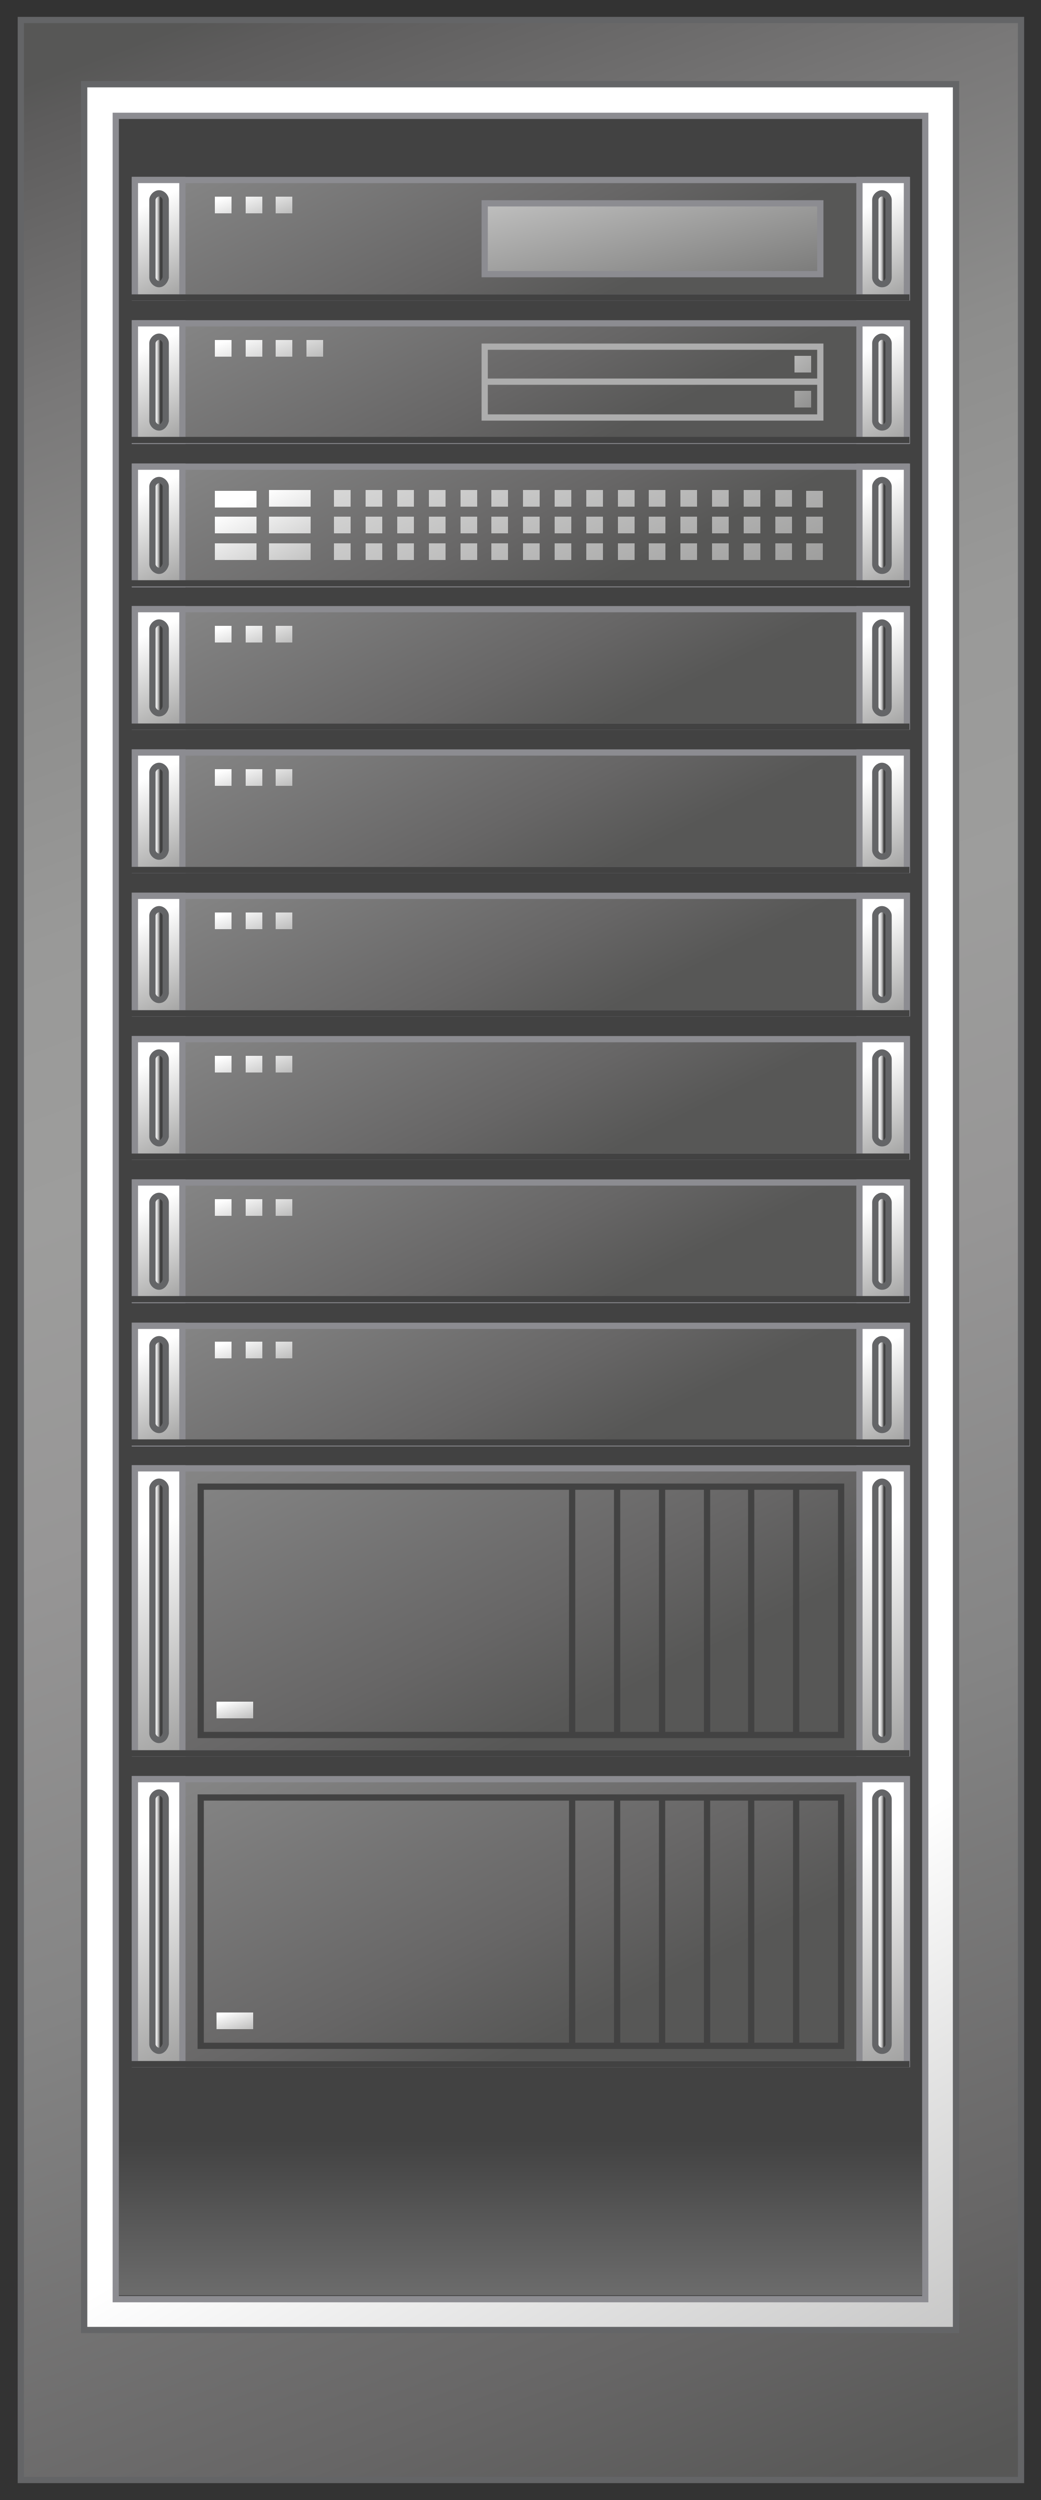 <?xml version="1.0" encoding="utf-8"?>

<!-- Copyright 2016 Siemens AG -->

<!-- Generator: Adobe Illustrator 16.0.4, SVG Export Plug-In . SVG Version: 6.00 Build 0)  -->
<!DOCTYPE svg PUBLIC "-//W3C//DTD SVG 1.1//EN" "http://www.w3.org/Graphics/SVG/1.1/DTD/svg11.dtd">
<svg version="1.1" id="PC_Hardware_Serversystem_Big"
	 xmlns="http://www.w3.org/2000/svg" xmlns:xlink="http://www.w3.org/1999/xlink" x="0px" y="0px" width="125px" height="300px"
	 viewBox="0 0 125 300" enable-background="new 0 0 125 300" xml:space="preserve">
<rect x="0" y="0" width="125" height="300" fill="#333333" stroke="none"/>
<g id="Server_Cabinet_2_">
	<linearGradient id="Inside_1_" gradientUnits="userSpaceOnUse" x1="62.513" y1="340.644" x2="62.513" y2="256.902">
		<stop  offset="0" style="stop-color:#FFFFFF"/>
		<stop  offset="1" style="stop-color:#424242"/>
	</linearGradient>
	
		<rect id="Inside_2_" x="13.9" y="13.8" fill="url(#Inside_1_)" stroke="#424242" stroke-width="0.75" stroke-miterlimit="10" width="97.2" height="262"/>
	<linearGradient id="Frame_1_" gradientUnits="userSpaceOnUse" x1="106.272" y1="219.602" x2="173.571" y2="334.573">
		<stop  offset="0" style="stop-color:#FFFFFF"/>
		<stop  offset="1" style="stop-color:#7C7C7B"/>
	</linearGradient>
	<path id="Frame_2_" fill="url(#Frame_1_)" stroke="#8C8C91" stroke-width="0.75" stroke-miterlimit="10" d="M10.1,10.1v269.6h104.7
		V10.1H10.1z M111.1,275.9H13.9v-262h97.2V275.9z"/>
	<linearGradient id="Cabinet_1_" gradientUnits="userSpaceOnUse" x1="9.271" y1="7.751" x2="116.843" y2="295.189">
		<stop  offset="0" style="stop-color:#575756"/>
		<stop  offset="1.586480e-02" style="stop-color:#5D5C5C"/>
		<stop  offset="0.117" style="stop-color:#797878"/>
		<stop  offset="0.218" style="stop-color:#8D8D8C"/>
		<stop  offset="0.319" style="stop-color:#999998"/>
		<stop  offset="0.418" style="stop-color:#9D9D9C"/>
		<stop  offset="0.54" style="stop-color:#979696"/>
		<stop  offset="0.712" style="stop-color:#848484"/>
		<stop  offset="0.913" style="stop-color:#676666"/>
		<stop  offset="1" style="stop-color:#575756"/>
	</linearGradient>
	<path id="Cabinet_2_" fill="url(#Cabinet_1_)" stroke="#646567" stroke-width="0.75" stroke-miterlimit="10" d="M2.5,2.4v295.2
		h120.1V2.4H2.5z M114.9,279.6H10.1V10.1h104.7V279.6z"/>
</g>
<g id="Module_11">
	<linearGradient id="Shape_Case_11_" gradientUnits="userSpaceOnUse" x1="-0.927" y1="100.448" x2="68.707" y2="243.286">
		<stop  offset="0" style="stop-color:#575756"/>
		<stop  offset="1.586480e-02" style="stop-color:#5D5C5C"/>
		<stop  offset="0.117" style="stop-color:#797878"/>
		<stop  offset="0.218" style="stop-color:#8D8D8C"/>
		<stop  offset="0.319" style="stop-color:#999998"/>
		<stop  offset="0.418" style="stop-color:#9D9D9C"/>
		<stop  offset="0.54" style="stop-color:#979696"/>
		<stop  offset="0.712" style="stop-color:#848484"/>
		<stop  offset="0.913" style="stop-color:#676666"/>
		<stop  offset="1" style="stop-color:#575756"/>
	</linearGradient>
	
		<rect id="Shape_Case_10_" x="16.2" y="213.5" fill="url(#Shape_Case_11_)" stroke="#8C8C91" stroke-width="0.75" stroke-miterlimit="10" width="92.6" height="34.2"/>
	<linearGradient id="Holder_Right_11_" gradientUnits="userSpaceOnUse" x1="101.853" y1="222.254" x2="117.976" y2="254.718">
		<stop  offset="0" style="stop-color:#FFFFFF"/>
		<stop  offset="1" style="stop-color:#7C7C7B"/>
	</linearGradient>
	
		<rect id="Holder_Right_10_" x="103.2" y="213.5" fill="url(#Holder_Right_11_)" stroke="#8C8C91" stroke-width="0.75" stroke-miterlimit="10" width="5.7" height="34.2"/>
	<linearGradient id="Holder_Left_11_" gradientUnits="userSpaceOnUse" x1="14.909" y1="222.254" x2="31.031" y2="254.718">
		<stop  offset="0" style="stop-color:#FFFFFF"/>
		<stop  offset="1" style="stop-color:#7C7C7B"/>
	</linearGradient>
	
		<rect id="Holder_Left_10_" x="16.2" y="213.5" fill="url(#Holder_Left_11_)" stroke="#8C8C91" stroke-width="0.75" stroke-miterlimit="10" width="5.7" height="34.2"/>
	<path id="Devider_Lines_1_" fill="none" stroke="#424242" stroke-width="0.75" stroke-miterlimit="10" d="M101,245.5H24.1v-29.8
		H101V245.5z M68.7,215.5v29.9 M74.1,215.5v29.9 M79.5,215.5v29.9 M84.9,215.5v29.9 M90.2,215.5v29.9 M95.6,215.5v29.9"/>
	
		<line id="Lower_Edge_1_" fill="none" stroke="#424242" stroke-width="0.75" stroke-miterlimit="10" x1="15.8" y1="247.7" x2="109.2" y2="247.7"/>
	
		<linearGradient id="Slide-Handle_Right_11_" gradientUnits="userSpaceOnUse" x1="105.35" y1="230.587" x2="106.135" y2="230.587">
		<stop  offset="0" style="stop-color:#A5A5A5"/>
		<stop  offset="4.758149e-02" style="stop-color:#B5B5B5"/>
		<stop  offset="0.151" style="stop-color:#D3D3D3"/>
		<stop  offset="0.239" style="stop-color:#E5E5E5"/>
		<stop  offset="0.302" style="stop-color:#ECECEC"/>
		<stop  offset="0.407" style="stop-color:#E8E8E8"/>
		<stop  offset="0.514" style="stop-color:#DCDCDC"/>
		<stop  offset="0.621" style="stop-color:#C7C7C7"/>
		<stop  offset="0.729" style="stop-color:#ABABAB"/>
		<stop  offset="0.838" style="stop-color:#868686"/>
		<stop  offset="0.945" style="stop-color:#5A5A5A"/>
		<stop  offset="1" style="stop-color:#404040"/>
	</linearGradient>
	
		<path id="Slide-Handle_Right_10_" fill="url(#Slide-Handle_Right_11_)" stroke="#646567" stroke-width="0.75" stroke-miterlimit="10" d="
		M105.9,246.1c-0.4,0-0.8-0.4-0.8-0.8v-29.4c0-0.4,0.4-0.8,0.8-0.8c0.4,0,0.8,0.4,0.8,0.8v29.4C106.7,245.7,106.4,246.1,105.9,246.1
		z"/>
	<linearGradient id="Slide-Handle_Left_2_" gradientUnits="userSpaceOnUse" x1="18.453" y1="230.587" x2="19.238" y2="230.587">
		<stop  offset="0" style="stop-color:#A5A5A5"/>
		<stop  offset="4.758149e-02" style="stop-color:#B5B5B5"/>
		<stop  offset="0.151" style="stop-color:#D3D3D3"/>
		<stop  offset="0.239" style="stop-color:#E5E5E5"/>
		<stop  offset="0.302" style="stop-color:#ECECEC"/>
		<stop  offset="0.407" style="stop-color:#E8E8E8"/>
		<stop  offset="0.514" style="stop-color:#DCDCDC"/>
		<stop  offset="0.621" style="stop-color:#C7C7C7"/>
		<stop  offset="0.729" style="stop-color:#ABABAB"/>
		<stop  offset="0.838" style="stop-color:#868686"/>
		<stop  offset="0.945" style="stop-color:#5A5A5A"/>
		<stop  offset="1" style="stop-color:#404040"/>
	</linearGradient>
	
		<path id="Slide-Handle_Left_1_" fill="url(#Slide-Handle_Left_2_)" stroke="#646567" stroke-width="0.75" stroke-miterlimit="10" d="
		M19.1,246.1c-0.4,0-0.8-0.4-0.8-0.8v-29.4c0-0.4,0.4-0.8,0.8-0.8c0.4,0,0.8,0.4,0.8,0.8v29.4C19.8,245.7,19.5,246.1,19.1,246.1z"/>
	<linearGradient id="Button_2_" gradientUnits="userSpaceOnUse" x1="27.773" y1="241.233" x2="29.618" y2="246.812">
		<stop  offset="0" style="stop-color:#FFFFFF"/>
		<stop  offset="1" style="stop-color:#7C7C7B"/>
	</linearGradient>
	<rect id="Button_1_" x="26" y="241.5" fill="url(#Button_2_)" width="4.4" height="2"/>
</g>
<g id="Module_10">
	<linearGradient id="Shape_Case_12_" gradientUnits="userSpaceOnUse" x1="-0.926" y1="63.19" x2="68.707" y2="206.026">
		<stop  offset="0" style="stop-color:#575756"/>
		<stop  offset="1.586480e-02" style="stop-color:#5D5C5C"/>
		<stop  offset="0.117" style="stop-color:#797878"/>
		<stop  offset="0.218" style="stop-color:#8D8D8C"/>
		<stop  offset="0.319" style="stop-color:#999998"/>
		<stop  offset="0.418" style="stop-color:#9D9D9C"/>
		<stop  offset="0.54" style="stop-color:#979696"/>
		<stop  offset="0.712" style="stop-color:#848484"/>
		<stop  offset="0.913" style="stop-color:#676666"/>
		<stop  offset="1" style="stop-color:#575756"/>
	</linearGradient>
	
		<rect id="Shape_Case_9_" x="16.2" y="176.2" fill="url(#Shape_Case_12_)" stroke="#8C8C91" stroke-width="0.75" stroke-miterlimit="10" width="92.6" height="34.2"/>
	<linearGradient id="Holder_Right_12_" gradientUnits="userSpaceOnUse" x1="101.853" y1="184.994" x2="117.976" y2="217.458">
		<stop  offset="0" style="stop-color:#FFFFFF"/>
		<stop  offset="1" style="stop-color:#7C7C7B"/>
	</linearGradient>
	
		<rect id="Holder_Right_9_" x="103.2" y="176.2" fill="url(#Holder_Right_12_)" stroke="#8C8C91" stroke-width="0.75" stroke-miterlimit="10" width="5.7" height="34.2"/>
	<linearGradient id="Holder_Left_12_" gradientUnits="userSpaceOnUse" x1="14.909" y1="184.994" x2="31.031" y2="217.458">
		<stop  offset="0" style="stop-color:#FFFFFF"/>
		<stop  offset="1" style="stop-color:#7C7C7B"/>
	</linearGradient>
	
		<rect id="Holder_Left_9_" x="16.2" y="176.2" fill="url(#Holder_Left_12_)" stroke="#8C8C91" stroke-width="0.75" stroke-miterlimit="10" width="5.7" height="34.2"/>
	<path id="Devider_Lines_2_" fill="none" stroke="#424242" stroke-width="0.75" stroke-miterlimit="10" d="M101,208.2H24.1v-29.8
		H101V208.2z M68.7,178.3v29.9 M74.1,178.3v29.9 M79.5,178.3v29.9 M84.9,178.3v29.9 M90.2,178.3v29.9 M95.6,178.3v29.9"/>
	
		<line id="Lower_Edge_3_" fill="none" stroke="#424242" stroke-width="0.75" stroke-miterlimit="10" x1="15.8" y1="210.4" x2="109.2" y2="210.4"/>
	
		<linearGradient id="Slide-Handle_Right_12_" gradientUnits="userSpaceOnUse" x1="105.35" y1="193.327" x2="106.135" y2="193.327">
		<stop  offset="0" style="stop-color:#A5A5A5"/>
		<stop  offset="4.758149e-02" style="stop-color:#B5B5B5"/>
		<stop  offset="0.151" style="stop-color:#D3D3D3"/>
		<stop  offset="0.239" style="stop-color:#E5E5E5"/>
		<stop  offset="0.302" style="stop-color:#ECECEC"/>
		<stop  offset="0.407" style="stop-color:#E8E8E8"/>
		<stop  offset="0.514" style="stop-color:#DCDCDC"/>
		<stop  offset="0.621" style="stop-color:#C7C7C7"/>
		<stop  offset="0.729" style="stop-color:#ABABAB"/>
		<stop  offset="0.838" style="stop-color:#868686"/>
		<stop  offset="0.945" style="stop-color:#5A5A5A"/>
		<stop  offset="1" style="stop-color:#404040"/>
	</linearGradient>
	
		<path id="Slide-Handle_Right_9_" fill="url(#Slide-Handle_Right_12_)" stroke="#646567" stroke-width="0.75" stroke-miterlimit="10" d="
		M105.9,208.8c-0.4,0-0.8-0.4-0.8-0.8v-29.4c0-0.4,0.4-0.8,0.8-0.8c0.4,0,0.8,0.4,0.8,0.8V208C106.7,208.5,106.4,208.8,105.9,208.8z
		"/>
	<linearGradient id="Slide-Handle_Left_4_" gradientUnits="userSpaceOnUse" x1="18.453" y1="193.327" x2="19.238" y2="193.327">
		<stop  offset="0" style="stop-color:#A5A5A5"/>
		<stop  offset="4.758149e-02" style="stop-color:#B5B5B5"/>
		<stop  offset="0.151" style="stop-color:#D3D3D3"/>
		<stop  offset="0.239" style="stop-color:#E5E5E5"/>
		<stop  offset="0.302" style="stop-color:#ECECEC"/>
		<stop  offset="0.407" style="stop-color:#E8E8E8"/>
		<stop  offset="0.514" style="stop-color:#DCDCDC"/>
		<stop  offset="0.621" style="stop-color:#C7C7C7"/>
		<stop  offset="0.729" style="stop-color:#ABABAB"/>
		<stop  offset="0.838" style="stop-color:#868686"/>
		<stop  offset="0.945" style="stop-color:#5A5A5A"/>
		<stop  offset="1" style="stop-color:#404040"/>
	</linearGradient>
	
		<path id="Slide-Handle_Left_5_" fill="url(#Slide-Handle_Left_4_)" stroke="#646567" stroke-width="0.75" stroke-miterlimit="10" d="
		M19.1,208.8c-0.4,0-0.8-0.4-0.8-0.8v-29.4c0-0.4,0.4-0.8,0.8-0.8c0.4,0,0.8,0.4,0.8,0.8V208C19.8,208.5,19.5,208.8,19.1,208.8z"/>
	<linearGradient id="Button_3_" gradientUnits="userSpaceOnUse" x1="27.773" y1="203.974" x2="29.618" y2="209.553">
		<stop  offset="0" style="stop-color:#FFFFFF"/>
		<stop  offset="1" style="stop-color:#7C7C7B"/>
	</linearGradient>
	<rect id="Button" x="26" y="204.2" fill="url(#Button_3_)" width="4.4" height="2"/>
</g>
<g id="Module_9">
	<linearGradient id="Shape_Case_13_" gradientUnits="userSpaceOnUse" x1="15.132" y1="68.907" x2="67.138" y2="175.587">
		<stop  offset="0" style="stop-color:#575756"/>
		<stop  offset="1.586480e-02" style="stop-color:#5D5C5C"/>
		<stop  offset="0.117" style="stop-color:#797878"/>
		<stop  offset="0.218" style="stop-color:#8D8D8C"/>
		<stop  offset="0.319" style="stop-color:#999998"/>
		<stop  offset="0.418" style="stop-color:#9D9D9C"/>
		<stop  offset="0.54" style="stop-color:#979696"/>
		<stop  offset="0.712" style="stop-color:#848484"/>
		<stop  offset="0.913" style="stop-color:#676666"/>
		<stop  offset="1" style="stop-color:#575756"/>
	</linearGradient>
	
		<rect id="Shape_Case_8_" x="16.2" y="159.1" fill="url(#Shape_Case_13_)" stroke="#8C8C91" stroke-width="0.75" stroke-miterlimit="10" width="92.6" height="14.1"/>
	<linearGradient id="Holder_Right_13_" gradientUnits="userSpaceOnUse" x1="104.098" y1="162.292" x2="111.464" y2="177.125">
		<stop  offset="0" style="stop-color:#FFFFFF"/>
		<stop  offset="1" style="stop-color:#7C7C7B"/>
	</linearGradient>
	
		<rect id="Holder_Right_8_" x="103.2" y="159.1" fill="url(#Holder_Right_13_)" stroke="#8C8C91" stroke-width="0.75" stroke-miterlimit="10" width="5.7" height="14.1"/>
	<linearGradient id="Holder_Left_13_" gradientUnits="userSpaceOnUse" x1="17.153" y1="162.291" x2="24.52" y2="177.124">
		<stop  offset="0" style="stop-color:#FFFFFF"/>
		<stop  offset="1" style="stop-color:#7C7C7B"/>
	</linearGradient>
	
		<rect id="Holder_Left_8_" x="16.2" y="159.1" fill="url(#Holder_Left_13_)" stroke="#8C8C91" stroke-width="0.75" stroke-miterlimit="10" width="5.7" height="14.1"/>
	
		<line id="Lower_Edge_8_" fill="none" stroke="#424242" stroke-width="0.75" stroke-miterlimit="10" x1="15.8" y1="173.1" x2="109.2" y2="173.1"/>
	
		<linearGradient id="Slide-Handle_Right_13_" gradientUnits="userSpaceOnUse" x1="105.35" y1="166.106" x2="106.135" y2="166.106">
		<stop  offset="0" style="stop-color:#A5A5A5"/>
		<stop  offset="4.758149e-02" style="stop-color:#B5B5B5"/>
		<stop  offset="0.151" style="stop-color:#D3D3D3"/>
		<stop  offset="0.239" style="stop-color:#E5E5E5"/>
		<stop  offset="0.302" style="stop-color:#ECECEC"/>
		<stop  offset="0.407" style="stop-color:#E8E8E8"/>
		<stop  offset="0.514" style="stop-color:#DCDCDC"/>
		<stop  offset="0.621" style="stop-color:#C7C7C7"/>
		<stop  offset="0.729" style="stop-color:#ABABAB"/>
		<stop  offset="0.838" style="stop-color:#868686"/>
		<stop  offset="0.945" style="stop-color:#5A5A5A"/>
		<stop  offset="1" style="stop-color:#404040"/>
	</linearGradient>
	
		<path id="Slide-Handle_Right_8_" fill="url(#Slide-Handle_Right_13_)" stroke="#646567" stroke-width="0.75" stroke-miterlimit="10" d="
		M105.9,171.6c-0.4,0-0.8-0.4-0.8-0.8v-9.3c0-0.4,0.4-0.8,0.8-0.8c0.4,0,0.8,0.4,0.8,0.8v9.3C106.7,171.2,106.4,171.6,105.9,171.6z"
		/>
	
		<linearGradient id="Slide-Handle_Left_11_" gradientUnits="userSpaceOnUse" x1="18.453" y1="166.106" x2="19.238" y2="166.106">
		<stop  offset="0" style="stop-color:#A5A5A5"/>
		<stop  offset="4.758149e-02" style="stop-color:#B5B5B5"/>
		<stop  offset="0.151" style="stop-color:#D3D3D3"/>
		<stop  offset="0.239" style="stop-color:#E5E5E5"/>
		<stop  offset="0.302" style="stop-color:#ECECEC"/>
		<stop  offset="0.407" style="stop-color:#E8E8E8"/>
		<stop  offset="0.514" style="stop-color:#DCDCDC"/>
		<stop  offset="0.621" style="stop-color:#C7C7C7"/>
		<stop  offset="0.729" style="stop-color:#ABABAB"/>
		<stop  offset="0.838" style="stop-color:#868686"/>
		<stop  offset="0.945" style="stop-color:#5A5A5A"/>
		<stop  offset="1" style="stop-color:#404040"/>
	</linearGradient>
	
		<path id="Slide-Handle_Left_10_" fill="url(#Slide-Handle_Left_11_)" stroke="#646567" stroke-width="0.75" stroke-miterlimit="10" d="
		M19.1,171.6c-0.4,0-0.8-0.4-0.8-0.8v-9.3c0-0.4,0.4-0.8,0.8-0.8c0.4,0,0.8,0.4,0.8,0.8v9.3C19.8,171.2,19.5,171.6,19.1,171.6z"/>
	<linearGradient id="Buttons_7_" gradientUnits="userSpaceOnUse" x1="29.842" y1="160.176" x2="32.539" y2="168.335">
		<stop  offset="0" style="stop-color:#FFFFFF"/>
		<stop  offset="1" style="stop-color:#7C7C7B"/>
	</linearGradient>
	<path id="Buttons_6_" fill="url(#Buttons_7_)" d="M35.1,161h-2v2h2V161z M31.5,161h-2v2h2V161z M27.8,161h-2v2h2V161z"/>
</g>
<g id="Module_8">
	<linearGradient id="Shape_Case_14_" gradientUnits="userSpaceOnUse" x1="15.132" y1="51.723" x2="67.138" y2="158.403">
		<stop  offset="0" style="stop-color:#575756"/>
		<stop  offset="1.586480e-02" style="stop-color:#5D5C5C"/>
		<stop  offset="0.117" style="stop-color:#797878"/>
		<stop  offset="0.218" style="stop-color:#8D8D8C"/>
		<stop  offset="0.319" style="stop-color:#999998"/>
		<stop  offset="0.418" style="stop-color:#9D9D9C"/>
		<stop  offset="0.54" style="stop-color:#979696"/>
		<stop  offset="0.712" style="stop-color:#848484"/>
		<stop  offset="0.913" style="stop-color:#676666"/>
		<stop  offset="1" style="stop-color:#575756"/>
	</linearGradient>
	
		<rect id="Shape_Case_7_" x="16.2" y="141.9" fill="url(#Shape_Case_14_)" stroke="#8C8C91" stroke-width="0.75" stroke-miterlimit="10" width="92.6" height="14.1"/>
	<linearGradient id="Holder_Right_14_" gradientUnits="userSpaceOnUse" x1="104.098" y1="145.108" x2="111.464" y2="159.941">
		<stop  offset="0" style="stop-color:#FFFFFF"/>
		<stop  offset="1" style="stop-color:#7C7C7B"/>
	</linearGradient>
	
		<rect id="Holder_Right_7_" x="103.2" y="141.9" fill="url(#Holder_Right_14_)" stroke="#8C8C91" stroke-width="0.75" stroke-miterlimit="10" width="5.7" height="14.1"/>
	<linearGradient id="Holder_Left_14_" gradientUnits="userSpaceOnUse" x1="17.153" y1="145.108" x2="24.52" y2="159.941">
		<stop  offset="0" style="stop-color:#FFFFFF"/>
		<stop  offset="1" style="stop-color:#7C7C7B"/>
	</linearGradient>
	
		<rect id="Holder_Left_7_" x="16.2" y="141.9" fill="url(#Holder_Left_14_)" stroke="#8C8C91" stroke-width="0.75" stroke-miterlimit="10" width="5.7" height="14.1"/>
	
		<line id="Lower_Edge_7_" fill="none" stroke="#424242" stroke-width="0.75" stroke-miterlimit="10" x1="15.8" y1="155.9" x2="109.2" y2="155.9"/>
	
		<linearGradient id="Slide-Handle_Right_14_" gradientUnits="userSpaceOnUse" x1="105.35" y1="148.922" x2="106.135" y2="148.922">
		<stop  offset="0" style="stop-color:#A5A5A5"/>
		<stop  offset="4.758149e-02" style="stop-color:#B5B5B5"/>
		<stop  offset="0.151" style="stop-color:#D3D3D3"/>
		<stop  offset="0.239" style="stop-color:#E5E5E5"/>
		<stop  offset="0.302" style="stop-color:#ECECEC"/>
		<stop  offset="0.407" style="stop-color:#E8E8E8"/>
		<stop  offset="0.514" style="stop-color:#DCDCDC"/>
		<stop  offset="0.621" style="stop-color:#C7C7C7"/>
		<stop  offset="0.729" style="stop-color:#ABABAB"/>
		<stop  offset="0.838" style="stop-color:#868686"/>
		<stop  offset="0.945" style="stop-color:#5A5A5A"/>
		<stop  offset="1" style="stop-color:#404040"/>
	</linearGradient>
	
		<path id="Slide-Handle_Right_7_" fill="url(#Slide-Handle_Right_14_)" stroke="#646567" stroke-width="0.75" stroke-miterlimit="10" d="
		M105.9,154.4c-0.4,0-0.8-0.4-0.8-0.8v-9.3c0-0.4,0.4-0.8,0.8-0.8c0.4,0,0.8,0.4,0.8,0.8v9.3C106.7,154,106.4,154.4,105.9,154.4z"/>
	
		<linearGradient id="Slide-Handle_Left_12_" gradientUnits="userSpaceOnUse" x1="18.453" y1="148.922" x2="19.238" y2="148.922">
		<stop  offset="0" style="stop-color:#A5A5A5"/>
		<stop  offset="4.758149e-02" style="stop-color:#B5B5B5"/>
		<stop  offset="0.151" style="stop-color:#D3D3D3"/>
		<stop  offset="0.239" style="stop-color:#E5E5E5"/>
		<stop  offset="0.302" style="stop-color:#ECECEC"/>
		<stop  offset="0.407" style="stop-color:#E8E8E8"/>
		<stop  offset="0.514" style="stop-color:#DCDCDC"/>
		<stop  offset="0.621" style="stop-color:#C7C7C7"/>
		<stop  offset="0.729" style="stop-color:#ABABAB"/>
		<stop  offset="0.838" style="stop-color:#868686"/>
		<stop  offset="0.945" style="stop-color:#5A5A5A"/>
		<stop  offset="1" style="stop-color:#404040"/>
	</linearGradient>
	
		<path id="Slide-Handle_Left_9_" fill="url(#Slide-Handle_Left_12_)" stroke="#646567" stroke-width="0.75" stroke-miterlimit="10" d="
		M19.1,154.4c-0.4,0-0.8-0.4-0.8-0.8v-9.3c0-0.4,0.4-0.8,0.8-0.8c0.4,0,0.8,0.4,0.8,0.8v9.3C19.8,154,19.5,154.4,19.1,154.4z"/>
	<linearGradient id="Buttons_8_" gradientUnits="userSpaceOnUse" x1="29.842" y1="142.992" x2="32.539" y2="151.151">
		<stop  offset="0" style="stop-color:#FFFFFF"/>
		<stop  offset="1" style="stop-color:#7C7C7B"/>
	</linearGradient>
	<path id="Buttons_5_" fill="url(#Buttons_8_)" d="M35.1,143.9h-2v2h2V143.9z M31.5,143.9h-2v2h2V143.9z M27.8,143.9h-2v2h2V143.9z"
		/>
</g>
<g id="Module_7">
	<linearGradient id="Shape_Case_15_" gradientUnits="userSpaceOnUse" x1="15.132" y1="34.54" x2="67.139" y2="141.22">
		<stop  offset="0" style="stop-color:#575756"/>
		<stop  offset="1.586480e-02" style="stop-color:#5D5C5C"/>
		<stop  offset="0.117" style="stop-color:#797878"/>
		<stop  offset="0.218" style="stop-color:#8D8D8C"/>
		<stop  offset="0.319" style="stop-color:#999998"/>
		<stop  offset="0.418" style="stop-color:#9D9D9C"/>
		<stop  offset="0.54" style="stop-color:#979696"/>
		<stop  offset="0.712" style="stop-color:#848484"/>
		<stop  offset="0.913" style="stop-color:#676666"/>
		<stop  offset="1" style="stop-color:#575756"/>
	</linearGradient>
	
		<rect id="Shape_Case_6_" x="16.2" y="124.7" fill="url(#Shape_Case_15_)" stroke="#8C8C91" stroke-width="0.75" stroke-miterlimit="10" width="92.6" height="14.1"/>
	<linearGradient id="Holder_Right_15_" gradientUnits="userSpaceOnUse" x1="104.098" y1="127.925" x2="111.464" y2="142.758">
		<stop  offset="0" style="stop-color:#FFFFFF"/>
		<stop  offset="1" style="stop-color:#7C7C7B"/>
	</linearGradient>
	
		<rect id="Holder_Right_6_" x="103.2" y="124.7" fill="url(#Holder_Right_15_)" stroke="#8C8C91" stroke-width="0.75" stroke-miterlimit="10" width="5.7" height="14.1"/>
	<linearGradient id="Holder_Left_15_" gradientUnits="userSpaceOnUse" x1="17.153" y1="127.925" x2="24.52" y2="142.758">
		<stop  offset="0" style="stop-color:#FFFFFF"/>
		<stop  offset="1" style="stop-color:#7C7C7B"/>
	</linearGradient>
	
		<rect id="Holder_Left_6_" x="16.2" y="124.7" fill="url(#Holder_Left_15_)" stroke="#8C8C91" stroke-width="0.75" stroke-miterlimit="10" width="5.7" height="14.1"/>
	
		<line id="Lower_Edge_6_" fill="none" stroke="#424242" stroke-width="0.75" stroke-miterlimit="10" x1="15.8" y1="138.8" x2="109.2" y2="138.8"/>
	
		<linearGradient id="Slide-Handle_Right_15_" gradientUnits="userSpaceOnUse" x1="105.35" y1="131.738" x2="106.135" y2="131.738">
		<stop  offset="0" style="stop-color:#A5A5A5"/>
		<stop  offset="4.758149e-02" style="stop-color:#B5B5B5"/>
		<stop  offset="0.151" style="stop-color:#D3D3D3"/>
		<stop  offset="0.239" style="stop-color:#E5E5E5"/>
		<stop  offset="0.302" style="stop-color:#ECECEC"/>
		<stop  offset="0.407" style="stop-color:#E8E8E8"/>
		<stop  offset="0.514" style="stop-color:#DCDCDC"/>
		<stop  offset="0.621" style="stop-color:#C7C7C7"/>
		<stop  offset="0.729" style="stop-color:#ABABAB"/>
		<stop  offset="0.838" style="stop-color:#868686"/>
		<stop  offset="0.945" style="stop-color:#5A5A5A"/>
		<stop  offset="1" style="stop-color:#404040"/>
	</linearGradient>
	
		<path id="Slide-Handle_Right_6_" fill="url(#Slide-Handle_Right_15_)" stroke="#646567" stroke-width="0.75" stroke-miterlimit="10" d="
		M105.9,137.2c-0.4,0-0.8-0.4-0.8-0.8v-9.3c0-0.4,0.4-0.8,0.8-0.8c0.4,0,0.8,0.4,0.8,0.8v9.3C106.7,136.8,106.4,137.2,105.9,137.2z"
		/>
	
		<linearGradient id="Slide-Handle_Left_13_" gradientUnits="userSpaceOnUse" x1="18.453" y1="131.738" x2="19.238" y2="131.738">
		<stop  offset="0" style="stop-color:#A5A5A5"/>
		<stop  offset="4.758149e-02" style="stop-color:#B5B5B5"/>
		<stop  offset="0.151" style="stop-color:#D3D3D3"/>
		<stop  offset="0.239" style="stop-color:#E5E5E5"/>
		<stop  offset="0.302" style="stop-color:#ECECEC"/>
		<stop  offset="0.407" style="stop-color:#E8E8E8"/>
		<stop  offset="0.514" style="stop-color:#DCDCDC"/>
		<stop  offset="0.621" style="stop-color:#C7C7C7"/>
		<stop  offset="0.729" style="stop-color:#ABABAB"/>
		<stop  offset="0.838" style="stop-color:#868686"/>
		<stop  offset="0.945" style="stop-color:#5A5A5A"/>
		<stop  offset="1" style="stop-color:#404040"/>
	</linearGradient>
	
		<path id="Slide-Handle_Left_8_" fill="url(#Slide-Handle_Left_13_)" stroke="#646567" stroke-width="0.75" stroke-miterlimit="10" d="
		M19.1,137.2c-0.4,0-0.8-0.4-0.8-0.8v-9.3c0-0.4,0.4-0.8,0.8-0.8c0.4,0,0.8,0.4,0.8,0.8v9.3C19.8,136.8,19.5,137.2,19.1,137.2z"/>
	<linearGradient id="Buttons_9_" gradientUnits="userSpaceOnUse" x1="29.842" y1="125.809" x2="32.539" y2="133.968">
		<stop  offset="0" style="stop-color:#FFFFFF"/>
		<stop  offset="1" style="stop-color:#7C7C7B"/>
	</linearGradient>
	<path id="Buttons_4_" fill="url(#Buttons_9_)" d="M35.1,126.7h-2v2h2V126.7z M31.5,126.7h-2v2h2V126.7z M27.8,126.7h-2v2h2V126.7z"
		/>
</g>
<g id="Module_6">
	<linearGradient id="Shape_Case_16_" gradientUnits="userSpaceOnUse" x1="15.132" y1="17.355" x2="67.139" y2="124.035">
		<stop  offset="0" style="stop-color:#575756"/>
		<stop  offset="1.586480e-02" style="stop-color:#5D5C5C"/>
		<stop  offset="0.117" style="stop-color:#797878"/>
		<stop  offset="0.218" style="stop-color:#8D8D8C"/>
		<stop  offset="0.319" style="stop-color:#999998"/>
		<stop  offset="0.418" style="stop-color:#9D9D9C"/>
		<stop  offset="0.54" style="stop-color:#979696"/>
		<stop  offset="0.712" style="stop-color:#848484"/>
		<stop  offset="0.913" style="stop-color:#676666"/>
		<stop  offset="1" style="stop-color:#575756"/>
	</linearGradient>
	
		<rect id="Shape_Case_5_" x="16.2" y="107.5" fill="url(#Shape_Case_16_)" stroke="#8C8C91" stroke-width="0.75" stroke-miterlimit="10" width="92.6" height="14.1"/>
	<linearGradient id="Holder_Right_16_" gradientUnits="userSpaceOnUse" x1="104.098" y1="110.741" x2="111.464" y2="125.574">
		<stop  offset="0" style="stop-color:#FFFFFF"/>
		<stop  offset="1" style="stop-color:#7C7C7B"/>
	</linearGradient>
	
		<rect id="Holder_Right_5_" x="103.2" y="107.5" fill="url(#Holder_Right_16_)" stroke="#8C8C91" stroke-width="0.75" stroke-miterlimit="10" width="5.7" height="14.1"/>
	<linearGradient id="Holder_Left_16_" gradientUnits="userSpaceOnUse" x1="17.153" y1="110.741" x2="24.52" y2="125.574">
		<stop  offset="0" style="stop-color:#FFFFFF"/>
		<stop  offset="1" style="stop-color:#7C7C7B"/>
	</linearGradient>
	
		<rect id="Holder_Left_5_" x="16.2" y="107.5" fill="url(#Holder_Left_16_)" stroke="#8C8C91" stroke-width="0.75" stroke-miterlimit="10" width="5.7" height="14.1"/>
	
		<line id="Lower_Edge_5_" fill="none" stroke="#424242" stroke-width="0.75" stroke-miterlimit="10" x1="15.8" y1="121.6" x2="109.2" y2="121.6"/>
	
		<linearGradient id="Slide-Handle_Right_16_" gradientUnits="userSpaceOnUse" x1="105.35" y1="114.555" x2="106.135" y2="114.555">
		<stop  offset="0" style="stop-color:#A5A5A5"/>
		<stop  offset="4.758149e-02" style="stop-color:#B5B5B5"/>
		<stop  offset="0.151" style="stop-color:#D3D3D3"/>
		<stop  offset="0.239" style="stop-color:#E5E5E5"/>
		<stop  offset="0.302" style="stop-color:#ECECEC"/>
		<stop  offset="0.407" style="stop-color:#E8E8E8"/>
		<stop  offset="0.514" style="stop-color:#DCDCDC"/>
		<stop  offset="0.621" style="stop-color:#C7C7C7"/>
		<stop  offset="0.729" style="stop-color:#ABABAB"/>
		<stop  offset="0.838" style="stop-color:#868686"/>
		<stop  offset="0.945" style="stop-color:#5A5A5A"/>
		<stop  offset="1" style="stop-color:#404040"/>
	</linearGradient>
	
		<path id="Slide-Handle_Right_5_" fill="url(#Slide-Handle_Right_16_)" stroke="#646567" stroke-width="0.75" stroke-miterlimit="10" d="
		M105.9,120c-0.4,0-0.8-0.4-0.8-0.8v-9.3c0-0.4,0.4-0.8,0.8-0.8c0.4,0,0.8,0.4,0.8,0.8v9.3C106.7,119.7,106.4,120,105.9,120z"/>
	
		<linearGradient id="Slide-Handle_Left_14_" gradientUnits="userSpaceOnUse" x1="18.453" y1="114.555" x2="19.238" y2="114.555">
		<stop  offset="0" style="stop-color:#A5A5A5"/>
		<stop  offset="4.758149e-02" style="stop-color:#B5B5B5"/>
		<stop  offset="0.151" style="stop-color:#D3D3D3"/>
		<stop  offset="0.239" style="stop-color:#E5E5E5"/>
		<stop  offset="0.302" style="stop-color:#ECECEC"/>
		<stop  offset="0.407" style="stop-color:#E8E8E8"/>
		<stop  offset="0.514" style="stop-color:#DCDCDC"/>
		<stop  offset="0.621" style="stop-color:#C7C7C7"/>
		<stop  offset="0.729" style="stop-color:#ABABAB"/>
		<stop  offset="0.838" style="stop-color:#868686"/>
		<stop  offset="0.945" style="stop-color:#5A5A5A"/>
		<stop  offset="1" style="stop-color:#404040"/>
	</linearGradient>
	
		<path id="Slide-Handle_Left_7_" fill="url(#Slide-Handle_Left_14_)" stroke="#646567" stroke-width="0.75" stroke-miterlimit="10" d="
		M19.1,120c-0.4,0-0.8-0.4-0.8-0.8v-9.3c0-0.4,0.4-0.8,0.8-0.8c0.4,0,0.8,0.4,0.8,0.8v9.3C19.8,119.7,19.5,120,19.1,120z"/>
	<linearGradient id="Buttons_10_" gradientUnits="userSpaceOnUse" x1="29.841" y1="108.626" x2="32.539" y2="116.785">
		<stop  offset="0" style="stop-color:#FFFFFF"/>
		<stop  offset="1" style="stop-color:#7C7C7B"/>
	</linearGradient>
	<path id="Buttons_3_" fill="url(#Buttons_10_)" d="M35.1,109.5h-2v2h2V109.5z M31.5,109.5h-2v2h2V109.5z M27.8,109.5h-2v2h2V109.5z
		"/>
</g>
<g id="Module_5">
	<linearGradient id="Shape_Case_17_" gradientUnits="userSpaceOnUse" x1="15.132" y1="0.171" x2="67.139" y2="106.853">
		<stop  offset="0" style="stop-color:#575756"/>
		<stop  offset="1.586480e-02" style="stop-color:#5D5C5C"/>
		<stop  offset="0.117" style="stop-color:#797878"/>
		<stop  offset="0.218" style="stop-color:#8D8D8C"/>
		<stop  offset="0.319" style="stop-color:#999998"/>
		<stop  offset="0.418" style="stop-color:#9D9D9C"/>
		<stop  offset="0.54" style="stop-color:#979696"/>
		<stop  offset="0.712" style="stop-color:#848484"/>
		<stop  offset="0.913" style="stop-color:#676666"/>
		<stop  offset="1" style="stop-color:#575756"/>
	</linearGradient>
	
		<rect id="Shape_Case_4_" x="16.2" y="90.3" fill="url(#Shape_Case_17_)" stroke="#8C8C91" stroke-width="0.75" stroke-miterlimit="10" width="92.6" height="14.1"/>
	<linearGradient id="Holder_Right_17_" gradientUnits="userSpaceOnUse" x1="104.098" y1="93.559" x2="111.464" y2="108.391">
		<stop  offset="0" style="stop-color:#FFFFFF"/>
		<stop  offset="1" style="stop-color:#7C7C7B"/>
	</linearGradient>
	
		<rect id="Holder_Right_4_" x="103.2" y="90.3" fill="url(#Holder_Right_17_)" stroke="#8C8C91" stroke-width="0.75" stroke-miterlimit="10" width="5.7" height="14.1"/>
	<linearGradient id="Holder_Left_17_" gradientUnits="userSpaceOnUse" x1="17.153" y1="93.558" x2="24.52" y2="108.391">
		<stop  offset="0" style="stop-color:#FFFFFF"/>
		<stop  offset="1" style="stop-color:#7C7C7B"/>
	</linearGradient>
	
		<rect id="Holder_Left_4_" x="16.2" y="90.3" fill="url(#Holder_Left_17_)" stroke="#8C8C91" stroke-width="0.75" stroke-miterlimit="10" width="5.7" height="14.1"/>
	
		<line id="Lower_Edge_4_" fill="none" stroke="#424242" stroke-width="0.75" stroke-miterlimit="10" x1="15.8" y1="104.4" x2="109.2" y2="104.4"/>
	
		<linearGradient id="Slide-Handle_Right_17_" gradientUnits="userSpaceOnUse" x1="105.35" y1="97.371" x2="106.135" y2="97.371">
		<stop  offset="0" style="stop-color:#A5A5A5"/>
		<stop  offset="4.758149e-02" style="stop-color:#B5B5B5"/>
		<stop  offset="0.151" style="stop-color:#D3D3D3"/>
		<stop  offset="0.239" style="stop-color:#E5E5E5"/>
		<stop  offset="0.302" style="stop-color:#ECECEC"/>
		<stop  offset="0.407" style="stop-color:#E8E8E8"/>
		<stop  offset="0.514" style="stop-color:#DCDCDC"/>
		<stop  offset="0.621" style="stop-color:#C7C7C7"/>
		<stop  offset="0.729" style="stop-color:#ABABAB"/>
		<stop  offset="0.838" style="stop-color:#868686"/>
		<stop  offset="0.945" style="stop-color:#5A5A5A"/>
		<stop  offset="1" style="stop-color:#404040"/>
	</linearGradient>
	
		<path id="Slide-Handle_Right_4_" fill="url(#Slide-Handle_Right_17_)" stroke="#646567" stroke-width="0.75" stroke-miterlimit="10" d="
		M105.9,102.8c-0.4,0-0.8-0.4-0.8-0.8v-9.3c0-0.4,0.4-0.8,0.8-0.8c0.4,0,0.8,0.4,0.8,0.8v9.3C106.7,102.5,106.4,102.8,105.9,102.8z"
		/>
	<linearGradient id="Slide-Handle_Left_15_" gradientUnits="userSpaceOnUse" x1="18.453" y1="97.371" x2="19.238" y2="97.371">
		<stop  offset="0" style="stop-color:#A5A5A5"/>
		<stop  offset="4.758149e-02" style="stop-color:#B5B5B5"/>
		<stop  offset="0.151" style="stop-color:#D3D3D3"/>
		<stop  offset="0.239" style="stop-color:#E5E5E5"/>
		<stop  offset="0.302" style="stop-color:#ECECEC"/>
		<stop  offset="0.407" style="stop-color:#E8E8E8"/>
		<stop  offset="0.514" style="stop-color:#DCDCDC"/>
		<stop  offset="0.621" style="stop-color:#C7C7C7"/>
		<stop  offset="0.729" style="stop-color:#ABABAB"/>
		<stop  offset="0.838" style="stop-color:#868686"/>
		<stop  offset="0.945" style="stop-color:#5A5A5A"/>
		<stop  offset="1" style="stop-color:#404040"/>
	</linearGradient>
	
		<path id="Slide-Handle_Left_6_" fill="url(#Slide-Handle_Left_15_)" stroke="#646567" stroke-width="0.75" stroke-miterlimit="10" d="
		M19.1,102.8c-0.4,0-0.8-0.4-0.8-0.8v-9.3c0-0.4,0.4-0.8,0.8-0.8c0.4,0,0.8,0.4,0.8,0.8v9.3C19.8,102.5,19.5,102.8,19.1,102.8z"/>
	<linearGradient id="Buttons_11_" gradientUnits="userSpaceOnUse" x1="29.841" y1="91.44" x2="32.539" y2="99.601">
		<stop  offset="0" style="stop-color:#FFFFFF"/>
		<stop  offset="1" style="stop-color:#7C7C7B"/>
	</linearGradient>
	<path id="Buttons_2_" fill="url(#Buttons_11_)" d="M35.1,92.3h-2v2h2V92.3z M31.5,92.3h-2v2h2V92.3z M27.8,92.3h-2v2h2V92.3z"/>
</g>
<g id="Module_4">
	<linearGradient id="Shape_Case_18_" gradientUnits="userSpaceOnUse" x1="15.132" y1="-17.011" x2="67.138" y2="89.669">
		<stop  offset="0" style="stop-color:#575756"/>
		<stop  offset="1.586480e-02" style="stop-color:#5D5C5C"/>
		<stop  offset="0.117" style="stop-color:#797878"/>
		<stop  offset="0.218" style="stop-color:#8D8D8C"/>
		<stop  offset="0.319" style="stop-color:#999998"/>
		<stop  offset="0.418" style="stop-color:#9D9D9C"/>
		<stop  offset="0.54" style="stop-color:#979696"/>
		<stop  offset="0.712" style="stop-color:#848484"/>
		<stop  offset="0.913" style="stop-color:#676666"/>
		<stop  offset="1" style="stop-color:#575756"/>
	</linearGradient>
	
		<rect id="Shape_Case_3_" x="16.2" y="73.1" fill="url(#Shape_Case_18_)" stroke="#8C8C91" stroke-width="0.75" stroke-miterlimit="10" width="92.6" height="14.1"/>
	<linearGradient id="Holder_Right_18_" gradientUnits="userSpaceOnUse" x1="104.098" y1="76.374" x2="111.464" y2="91.207">
		<stop  offset="0" style="stop-color:#FFFFFF"/>
		<stop  offset="1" style="stop-color:#7C7C7B"/>
	</linearGradient>
	
		<rect id="Holder_Right_3_" x="103.2" y="73.1" fill="url(#Holder_Right_18_)" stroke="#8C8C91" stroke-width="0.75" stroke-miterlimit="10" width="5.7" height="14.1"/>
	<linearGradient id="Holder_Left_18_" gradientUnits="userSpaceOnUse" x1="17.153" y1="76.374" x2="24.52" y2="91.207">
		<stop  offset="0" style="stop-color:#FFFFFF"/>
		<stop  offset="1" style="stop-color:#7C7C7B"/>
	</linearGradient>
	
		<rect id="Holder_Left_3_" x="16.2" y="73.1" fill="url(#Holder_Left_18_)" stroke="#8C8C91" stroke-width="0.75" stroke-miterlimit="10" width="5.7" height="14.1"/>
	
		<line id="Lower_Edge_2_" fill="none" stroke="#424242" stroke-width="0.75" stroke-miterlimit="10" x1="15.8" y1="87.2" x2="109.2" y2="87.2"/>
	<linearGradient id="Slide-Handle_Right_18_" gradientUnits="userSpaceOnUse" x1="105.35" y1="80.188" x2="106.135" y2="80.188">
		<stop  offset="0" style="stop-color:#A5A5A5"/>
		<stop  offset="4.758149e-02" style="stop-color:#B5B5B5"/>
		<stop  offset="0.151" style="stop-color:#D3D3D3"/>
		<stop  offset="0.239" style="stop-color:#E5E5E5"/>
		<stop  offset="0.302" style="stop-color:#ECECEC"/>
		<stop  offset="0.407" style="stop-color:#E8E8E8"/>
		<stop  offset="0.514" style="stop-color:#DCDCDC"/>
		<stop  offset="0.621" style="stop-color:#C7C7C7"/>
		<stop  offset="0.729" style="stop-color:#ABABAB"/>
		<stop  offset="0.838" style="stop-color:#868686"/>
		<stop  offset="0.945" style="stop-color:#5A5A5A"/>
		<stop  offset="1" style="stop-color:#404040"/>
	</linearGradient>
	
		<path id="Slide-Handle_Right_3_" fill="url(#Slide-Handle_Right_18_)" stroke="#646567" stroke-width="0.75" stroke-miterlimit="10" d="
		M105.9,85.6c-0.4,0-0.8-0.4-0.8-0.8v-9.3c0-0.4,0.4-0.8,0.8-0.8c0.4,0,0.8,0.4,0.8,0.8v9.3C106.7,85.3,106.4,85.6,105.9,85.6z"/>
	<linearGradient id="Slide-Handle_Left_16_" gradientUnits="userSpaceOnUse" x1="18.453" y1="80.188" x2="19.238" y2="80.188">
		<stop  offset="0" style="stop-color:#A5A5A5"/>
		<stop  offset="4.758149e-02" style="stop-color:#B5B5B5"/>
		<stop  offset="0.151" style="stop-color:#D3D3D3"/>
		<stop  offset="0.239" style="stop-color:#E5E5E5"/>
		<stop  offset="0.302" style="stop-color:#ECECEC"/>
		<stop  offset="0.407" style="stop-color:#E8E8E8"/>
		<stop  offset="0.514" style="stop-color:#DCDCDC"/>
		<stop  offset="0.621" style="stop-color:#C7C7C7"/>
		<stop  offset="0.729" style="stop-color:#ABABAB"/>
		<stop  offset="0.838" style="stop-color:#868686"/>
		<stop  offset="0.945" style="stop-color:#5A5A5A"/>
		<stop  offset="1" style="stop-color:#404040"/>
	</linearGradient>
	
		<path id="Slide-Handle_Left_3_" fill="url(#Slide-Handle_Left_16_)" stroke="#646567" stroke-width="0.75" stroke-miterlimit="10" d="
		M19.1,85.6c-0.4,0-0.8-0.4-0.8-0.8v-9.3c0-0.4,0.4-0.8,0.8-0.8c0.4,0,0.8,0.4,0.8,0.8v9.3C19.8,85.3,19.5,85.6,19.1,85.6z"/>
	<linearGradient id="Buttons_12_" gradientUnits="userSpaceOnUse" x1="29.841" y1="74.258" x2="32.539" y2="82.417">
		<stop  offset="0" style="stop-color:#FFFFFF"/>
		<stop  offset="1" style="stop-color:#7C7C7B"/>
	</linearGradient>
	<path id="Buttons_1_" fill="url(#Buttons_12_)" d="M35.1,75.1h-2v2h2V75.1z M31.5,75.1h-2v2h2V75.1z M27.8,75.1h-2v2h2V75.1z"/>
</g>
<g id="Module_3">
	<linearGradient id="Shape_Case_19_" gradientUnits="userSpaceOnUse" x1="15.132" y1="-34.194" x2="67.138" y2="72.486">
		<stop  offset="0" style="stop-color:#575756"/>
		<stop  offset="1.586480e-02" style="stop-color:#5D5C5C"/>
		<stop  offset="0.117" style="stop-color:#797878"/>
		<stop  offset="0.218" style="stop-color:#8D8D8C"/>
		<stop  offset="0.319" style="stop-color:#999998"/>
		<stop  offset="0.418" style="stop-color:#9D9D9C"/>
		<stop  offset="0.54" style="stop-color:#979696"/>
		<stop  offset="0.712" style="stop-color:#848484"/>
		<stop  offset="0.913" style="stop-color:#676666"/>
		<stop  offset="1" style="stop-color:#575756"/>
	</linearGradient>
	
		<rect id="Shape_Case_2_" x="16.2" y="56" fill="url(#Shape_Case_19_)" stroke="#8C8C91" stroke-width="0.75" stroke-miterlimit="10" width="92.6" height="14.1"/>
	<linearGradient id="Holder_Right_19_" gradientUnits="userSpaceOnUse" x1="104.098" y1="59.191" x2="111.464" y2="74.024">
		<stop  offset="0" style="stop-color:#FFFFFF"/>
		<stop  offset="1" style="stop-color:#7C7C7B"/>
	</linearGradient>
	
		<rect id="Holder_Right_2_" x="103.2" y="56" fill="url(#Holder_Right_19_)" stroke="#8C8C91" stroke-width="0.75" stroke-miterlimit="10" width="5.7" height="14.1"/>
	<linearGradient id="Holder_Left_19_" gradientUnits="userSpaceOnUse" x1="17.153" y1="59.191" x2="24.52" y2="74.024">
		<stop  offset="0" style="stop-color:#FFFFFF"/>
		<stop  offset="1" style="stop-color:#7C7C7B"/>
	</linearGradient>
	
		<rect id="Holder_Left_2_" x="16.2" y="56" fill="url(#Holder_Left_19_)" stroke="#8C8C91" stroke-width="0.75" stroke-miterlimit="10" width="5.7" height="14.1"/>
	
		<line id="Lower_Edge_32_" fill="none" stroke="#424242" stroke-width="0.75" stroke-miterlimit="10" x1="15.8" y1="70" x2="109.2" y2="70"/>
	
		<linearGradient id="Slide-Handle_Right_19_" gradientUnits="userSpaceOnUse" x1="105.35" y1="63.004" x2="106.135" y2="63.004">
		<stop  offset="0" style="stop-color:#A5A5A5"/>
		<stop  offset="4.758149e-02" style="stop-color:#B5B5B5"/>
		<stop  offset="0.151" style="stop-color:#D3D3D3"/>
		<stop  offset="0.239" style="stop-color:#E5E5E5"/>
		<stop  offset="0.302" style="stop-color:#ECECEC"/>
		<stop  offset="0.407" style="stop-color:#E8E8E8"/>
		<stop  offset="0.514" style="stop-color:#DCDCDC"/>
		<stop  offset="0.621" style="stop-color:#C7C7C7"/>
		<stop  offset="0.729" style="stop-color:#ABABAB"/>
		<stop  offset="0.838" style="stop-color:#868686"/>
		<stop  offset="0.945" style="stop-color:#5A5A5A"/>
		<stop  offset="1" style="stop-color:#404040"/>
	</linearGradient>
	
		<path id="Slide-Handle_Right_2_" fill="url(#Slide-Handle_Right_19_)" stroke="#646567" stroke-width="0.75" stroke-miterlimit="10" d="
		M105.9,68.5c-0.4,0-0.8-0.4-0.8-0.8v-9.3c0-0.4,0.4-0.8,0.8-0.8c0.4,0,0.8,0.4,0.8,0.8v9.3C106.7,68.1,106.4,68.5,105.9,68.5z"/>
	<linearGradient id="Slide-Handle_Left_17_" gradientUnits="userSpaceOnUse" x1="18.453" y1="63.004" x2="19.238" y2="63.004">
		<stop  offset="0" style="stop-color:#A5A5A5"/>
		<stop  offset="4.758149e-02" style="stop-color:#B5B5B5"/>
		<stop  offset="0.151" style="stop-color:#D3D3D3"/>
		<stop  offset="0.239" style="stop-color:#E5E5E5"/>
		<stop  offset="0.302" style="stop-color:#ECECEC"/>
		<stop  offset="0.407" style="stop-color:#E8E8E8"/>
		<stop  offset="0.514" style="stop-color:#DCDCDC"/>
		<stop  offset="0.621" style="stop-color:#C7C7C7"/>
		<stop  offset="0.729" style="stop-color:#ABABAB"/>
		<stop  offset="0.838" style="stop-color:#868686"/>
		<stop  offset="0.945" style="stop-color:#5A5A5A"/>
		<stop  offset="1" style="stop-color:#404040"/>
	</linearGradient>
	
		<path id="Slide-Handle_Left_81_" fill="url(#Slide-Handle_Left_17_)" stroke="#646567" stroke-width="0.75" stroke-miterlimit="10" d="
		M19.1,68.5c-0.4,0-0.8-0.4-0.8-0.8v-9.3c0-0.4,0.4-0.8,0.8-0.8c0.4,0,0.8,0.4,0.8,0.8v9.3C19.8,68.1,19.5,68.5,19.1,68.5z"/>
	<linearGradient id="Lamps__x2B__Switchs_1_" gradientUnits="userSpaceOnUse" x1="57.334" y1="30.665" x2="80.577" y2="92.649">
		<stop  offset="0" style="stop-color:#FFFFFF"/>
		<stop  offset="1" style="stop-color:#7C7C7B"/>
	</linearGradient>
	<path id="Lamps__x2B__Switchs_6_" fill="url(#Lamps__x2B__Switchs_1_)" d="M98.8,60.9h-2v-2h2V60.9z M98.8,62h-2v2h2V62z
		 M98.8,65.2h-2v2h2V65.2z M95.1,58.8h-2v2h2V58.8z M95.1,62h-2v2h2V62z M95.1,65.2h-2v2h2V65.2z M91.3,58.8h-2v2h2V58.8z M91.3,62
		h-2v2h2V62z M91.3,65.2h-2v2h2V65.2z M87.5,58.8h-2v2h2V58.8z M87.5,62h-2v2h2V62z M87.5,65.2h-2v2h2V65.2z M83.7,58.8h-2v2h2V58.8
		z M83.7,62h-2v2h2V62z M83.7,65.2h-2v2h2V65.2z M79.9,58.8h-2v2h2V58.8z M79.9,62h-2v2h2V62z M79.9,65.2h-2v2h2V65.2z M76.2,58.8
		h-2v2h2V58.8z M76.2,62h-2v2h2V62z M76.2,65.2h-2v2h2V65.2z M72.4,58.8h-2v2h2V58.8z M72.4,62h-2v2h2V62z M72.4,65.2h-2v2h2V65.2z
		 M68.6,58.8h-2v2h2V58.8z M68.6,62h-2v2h2V62z M68.6,65.2h-2v2h2V65.2z M64.8,58.8h-2v2h2V58.8z M64.8,62h-2v2h2V62z M64.8,65.2h-2
		v2h2V65.2z M61,58.8h-2v2h2V58.8z M61,62h-2v2h2V62z M61,65.2h-2v2h2V65.2z M57.3,58.8h-2v2h2V58.8z M57.3,62h-2v2h2V62z
		 M57.3,65.2h-2v2h2V65.2z M53.5,58.8h-2v2h2V58.8z M53.5,62h-2v2h2V62z M53.5,65.2h-2v2h2V65.2z M49.7,58.8h-2v2h2V58.8z M49.7,62
		h-2v2h2V62z M49.7,65.2h-2v2h2V65.2z M45.9,58.8h-2v2h2V58.8z M45.9,62h-2v2h2V62z M45.9,65.2h-2v2h2V65.2z M42.1,58.8h-2v2h2V58.8
		z M42.1,62h-2v2h2V62z M42.1,65.2h-2v2h2V65.2z"/>
	<linearGradient id="Buttons_Left_1_" gradientUnits="userSpaceOnUse" x1="29.942" y1="59.835" x2="39.597" y2="79.241">
		<stop  offset="0" style="stop-color:#FFFFFF"/>
		<stop  offset="1" style="stop-color:#7C7C7B"/>
	</linearGradient>
	<path id="Buttons_Left_7_" fill="url(#Buttons_Left_1_)" d="M30.8,60.9h-5v-2h5V60.9z M30.8,62h-5v2h5V62z M30.8,65.2h-5v2h5V65.2z
		 M37.3,58.8h-5v2h5V58.8z M37.3,62h-5v2h5V62z M37.3,65.2h-5v2h5V65.2z"/>
</g>
<g id="Module_2">
	<linearGradient id="Shape_Case_20_" gradientUnits="userSpaceOnUse" x1="15.132" y1="-51.378" x2="67.138" y2="55.302">
		<stop  offset="0" style="stop-color:#575756"/>
		<stop  offset="1.586480e-02" style="stop-color:#5D5C5C"/>
		<stop  offset="0.117" style="stop-color:#797878"/>
		<stop  offset="0.218" style="stop-color:#8D8D8C"/>
		<stop  offset="0.319" style="stop-color:#999998"/>
		<stop  offset="0.418" style="stop-color:#9D9D9C"/>
		<stop  offset="0.54" style="stop-color:#979696"/>
		<stop  offset="0.712" style="stop-color:#848484"/>
		<stop  offset="0.913" style="stop-color:#676666"/>
		<stop  offset="1" style="stop-color:#575756"/>
	</linearGradient>
	
		<rect id="Shape_Case_1_" x="16.2" y="38.8" fill="url(#Shape_Case_20_)" stroke="#8C8C91" stroke-width="0.75" stroke-miterlimit="10" width="92.6" height="14.1"/>
	<linearGradient id="Holder_Right_20_" gradientUnits="userSpaceOnUse" x1="104.098" y1="42.007" x2="111.464" y2="56.84">
		<stop  offset="0" style="stop-color:#FFFFFF"/>
		<stop  offset="1" style="stop-color:#7C7C7B"/>
	</linearGradient>
	
		<rect id="Holder_Right_1_" x="103.2" y="38.8" fill="url(#Holder_Right_20_)" stroke="#8C8C91" stroke-width="0.75" stroke-miterlimit="10" width="5.7" height="14.1"/>
	<linearGradient id="Holder_Left_20_" gradientUnits="userSpaceOnUse" x1="17.153" y1="42.007" x2="24.52" y2="56.84">
		<stop  offset="0" style="stop-color:#FFFFFF"/>
		<stop  offset="1" style="stop-color:#7C7C7B"/>
	</linearGradient>
	
		<rect id="Holder_Left_1_" x="16.2" y="38.8" fill="url(#Holder_Left_20_)" stroke="#8C8C91" stroke-width="0.75" stroke-miterlimit="10" width="5.7" height="14.1"/>
	<path id="Drive" fill="none" stroke="#ADADAD" stroke-width="0.75" stroke-miterlimit="10" d="M98.5,50.1H58.2v-8.5h40.3V50.1z
		 M58.2,45.8h40.3"/>
	<linearGradient id="Open_Close_Buttons_1_" gradientUnits="userSpaceOnUse" x1="87.479" y1="34.606" x2="100.388" y2="50.743">
		<stop  offset="0" style="stop-color:#FFFFFF"/>
		<stop  offset="1" style="stop-color:#7C7C7B"/>
	</linearGradient>
	<path id="Open_Close_Buttons" fill="url(#Open_Close_Buttons_1_)" d="M97.4,48.9h-2v-2h2V48.9z M97.4,42.7h-2v2h2V42.7z"/>
	
		<line id="Lower_Edge_31_" fill="none" stroke="#424242" stroke-width="0.75" stroke-miterlimit="10" x1="15.8" y1="52.8" x2="109.2" y2="52.8"/>
	
		<linearGradient id="Slide-Handle_Right_20_" gradientUnits="userSpaceOnUse" x1="105.35" y1="45.821" x2="106.135" y2="45.821">
		<stop  offset="0" style="stop-color:#A5A5A5"/>
		<stop  offset="4.758149e-02" style="stop-color:#B5B5B5"/>
		<stop  offset="0.151" style="stop-color:#D3D3D3"/>
		<stop  offset="0.239" style="stop-color:#E5E5E5"/>
		<stop  offset="0.302" style="stop-color:#ECECEC"/>
		<stop  offset="0.407" style="stop-color:#E8E8E8"/>
		<stop  offset="0.514" style="stop-color:#DCDCDC"/>
		<stop  offset="0.621" style="stop-color:#C7C7C7"/>
		<stop  offset="0.729" style="stop-color:#ABABAB"/>
		<stop  offset="0.838" style="stop-color:#868686"/>
		<stop  offset="0.945" style="stop-color:#5A5A5A"/>
		<stop  offset="1" style="stop-color:#404040"/>
	</linearGradient>
	
		<path id="Slide-Handle_Right_1_" fill="url(#Slide-Handle_Right_20_)" stroke="#646567" stroke-width="0.75" stroke-miterlimit="10" d="
		M105.9,51.3c-0.4,0-0.8-0.4-0.8-0.8v-9.3c0-0.4,0.4-0.8,0.8-0.8c0.4,0,0.8,0.4,0.8,0.8v9.3C106.7,50.9,106.4,51.3,105.9,51.3z"/>
	<linearGradient id="Slide-Handle_Left_18_" gradientUnits="userSpaceOnUse" x1="18.453" y1="45.821" x2="19.238" y2="45.821">
		<stop  offset="0" style="stop-color:#A5A5A5"/>
		<stop  offset="4.758149e-02" style="stop-color:#B5B5B5"/>
		<stop  offset="0.151" style="stop-color:#D3D3D3"/>
		<stop  offset="0.239" style="stop-color:#E5E5E5"/>
		<stop  offset="0.302" style="stop-color:#ECECEC"/>
		<stop  offset="0.407" style="stop-color:#E8E8E8"/>
		<stop  offset="0.514" style="stop-color:#DCDCDC"/>
		<stop  offset="0.621" style="stop-color:#C7C7C7"/>
		<stop  offset="0.729" style="stop-color:#ABABAB"/>
		<stop  offset="0.838" style="stop-color:#868686"/>
		<stop  offset="0.945" style="stop-color:#5A5A5A"/>
		<stop  offset="1" style="stop-color:#404040"/>
	</linearGradient>
	
		<path id="Slide-Handle_Left_79_" fill="url(#Slide-Handle_Left_18_)" stroke="#646567" stroke-width="0.75" stroke-miterlimit="10" d="
		M19.1,51.3c-0.4,0-0.8-0.4-0.8-0.8v-9.3c0-0.4,0.4-0.8,0.8-0.8c0.4,0,0.8,0.4,0.8,0.8v9.3C19.8,50.9,19.5,51.3,19.1,51.3z"/>
	<linearGradient id="Buttons_14_" gradientUnits="userSpaceOnUse" x1="31.52" y1="39.446" x2="34.853" y2="49.53">
		<stop  offset="0" style="stop-color:#FFFFFF"/>
		<stop  offset="1" style="stop-color:#7C7C7B"/>
	</linearGradient>
	<path id="Buttons_15_" fill="url(#Buttons_14_)" d="M38.8,42.8h-2v-2h2V42.8z M35.1,40.8h-2v2h2V40.8z M31.5,40.8h-2v2h2V40.8z
		 M27.8,40.8h-2v2h2V40.8z"/>
</g>
<g id="Module_1">
	<linearGradient id="Shape_Case_21_" gradientUnits="userSpaceOnUse" x1="15.132" y1="-68.562" x2="67.138" y2="38.118">
		<stop  offset="0" style="stop-color:#575756"/>
		<stop  offset="1.586480e-02" style="stop-color:#5D5C5C"/>
		<stop  offset="0.117" style="stop-color:#797878"/>
		<stop  offset="0.218" style="stop-color:#8D8D8C"/>
		<stop  offset="0.319" style="stop-color:#999998"/>
		<stop  offset="0.418" style="stop-color:#9D9D9C"/>
		<stop  offset="0.54" style="stop-color:#979696"/>
		<stop  offset="0.712" style="stop-color:#848484"/>
		<stop  offset="0.913" style="stop-color:#676666"/>
		<stop  offset="1" style="stop-color:#575756"/>
	</linearGradient>
	
		<rect id="Shape_Case" x="16.2" y="21.6" fill="url(#Shape_Case_21_)" stroke="#8C8C91" stroke-width="0.75" stroke-miterlimit="10" width="92.6" height="14.1"/>
	<linearGradient id="Shape_1_" gradientUnits="userSpaceOnUse" x1="72.432" y1="4.084" x2="80.363" y2="36.912">
		<stop  offset="0" style="stop-color:#FFFFFF"/>
		<stop  offset="1" style="stop-color:#7C7C7B"/>
	</linearGradient>
	
		<rect id="Shape_32_" x="58.2" y="24.4" fill="url(#Shape_1_)" stroke="#8C8C91" stroke-width="0.75" stroke-miterlimit="10" width="40.3" height="8.5"/>
	<linearGradient id="Holder_Right_21_" gradientUnits="userSpaceOnUse" x1="104.098" y1="24.823" x2="111.464" y2="39.656">
		<stop  offset="0" style="stop-color:#FFFFFF"/>
		<stop  offset="1" style="stop-color:#7C7C7B"/>
	</linearGradient>
	
		<rect id="Holder_Right" x="103.2" y="21.6" fill="url(#Holder_Right_21_)" stroke="#8C8C91" stroke-width="0.75" stroke-miterlimit="10" width="5.7" height="14.1"/>
	<linearGradient id="Holder_Left_21_" gradientUnits="userSpaceOnUse" x1="17.153" y1="24.823" x2="24.52" y2="39.656">
		<stop  offset="0" style="stop-color:#FFFFFF"/>
		<stop  offset="1" style="stop-color:#7C7C7B"/>
	</linearGradient>
	
		<rect id="Holder_Left" x="16.2" y="21.6" fill="url(#Holder_Left_21_)" stroke="#8C8C91" stroke-width="0.75" stroke-miterlimit="10" width="5.7" height="14.1"/>
	
		<line id="Lower_Edge_30_" fill="none" stroke="#424242" stroke-width="0.75" stroke-miterlimit="10" x1="15.8" y1="35.7" x2="109.2" y2="35.7"/>
	
		<linearGradient id="Slide-Handle_Right_21_" gradientUnits="userSpaceOnUse" x1="105.35" y1="28.637" x2="106.135" y2="28.637">
		<stop  offset="0" style="stop-color:#A5A5A5"/>
		<stop  offset="4.758149e-02" style="stop-color:#B5B5B5"/>
		<stop  offset="0.151" style="stop-color:#D3D3D3"/>
		<stop  offset="0.239" style="stop-color:#E5E5E5"/>
		<stop  offset="0.302" style="stop-color:#ECECEC"/>
		<stop  offset="0.407" style="stop-color:#E8E8E8"/>
		<stop  offset="0.514" style="stop-color:#DCDCDC"/>
		<stop  offset="0.621" style="stop-color:#C7C7C7"/>
		<stop  offset="0.729" style="stop-color:#ABABAB"/>
		<stop  offset="0.838" style="stop-color:#868686"/>
		<stop  offset="0.945" style="stop-color:#5A5A5A"/>
		<stop  offset="1" style="stop-color:#404040"/>
	</linearGradient>
	
		<path id="Slide-Handle_Right" fill="url(#Slide-Handle_Right_21_)" stroke="#646567" stroke-width="0.75" stroke-miterlimit="10" d="
		M105.9,34.1c-0.4,0-0.8-0.4-0.8-0.8V24c0-0.4,0.4-0.8,0.8-0.8c0.4,0,0.8,0.4,0.8,0.8v9.3C106.7,33.7,106.4,34.1,105.9,34.1z"/>
	<linearGradient id="Slide-Handle_Left_19_" gradientUnits="userSpaceOnUse" x1="18.453" y1="28.637" x2="19.238" y2="28.637">
		<stop  offset="0" style="stop-color:#A5A5A5"/>
		<stop  offset="4.758149e-02" style="stop-color:#B5B5B5"/>
		<stop  offset="0.151" style="stop-color:#D3D3D3"/>
		<stop  offset="0.239" style="stop-color:#E5E5E5"/>
		<stop  offset="0.302" style="stop-color:#ECECEC"/>
		<stop  offset="0.407" style="stop-color:#E8E8E8"/>
		<stop  offset="0.514" style="stop-color:#DCDCDC"/>
		<stop  offset="0.621" style="stop-color:#C7C7C7"/>
		<stop  offset="0.729" style="stop-color:#ABABAB"/>
		<stop  offset="0.838" style="stop-color:#868686"/>
		<stop  offset="0.945" style="stop-color:#5A5A5A"/>
		<stop  offset="1" style="stop-color:#404040"/>
	</linearGradient>
	
		<path id="Slide-Handle_Left_33_" fill="url(#Slide-Handle_Left_19_)" stroke="#646567" stroke-width="0.75" stroke-miterlimit="10" d="
		M19.1,34.1c-0.4,0-0.8-0.4-0.8-0.8V24c0-0.4,0.4-0.8,0.8-0.8c0.4,0,0.8,0.4,0.8,0.8v9.3C19.8,33.7,19.5,34.1,19.1,34.1z"/>
	<linearGradient id="Buttons_16_" gradientUnits="userSpaceOnUse" x1="29.842" y1="22.707" x2="32.539" y2="30.866">
		<stop  offset="0" style="stop-color:#FFFFFF"/>
		<stop  offset="1" style="stop-color:#7C7C7B"/>
	</linearGradient>
	<path id="Buttons_13_" fill="url(#Buttons_16_)" d="M35.1,23.6h-2v2h2V23.6z M31.5,23.6h-2v2h2V23.6z M27.8,23.6h-2v2h2V23.6z"/>
</g>
</svg>

